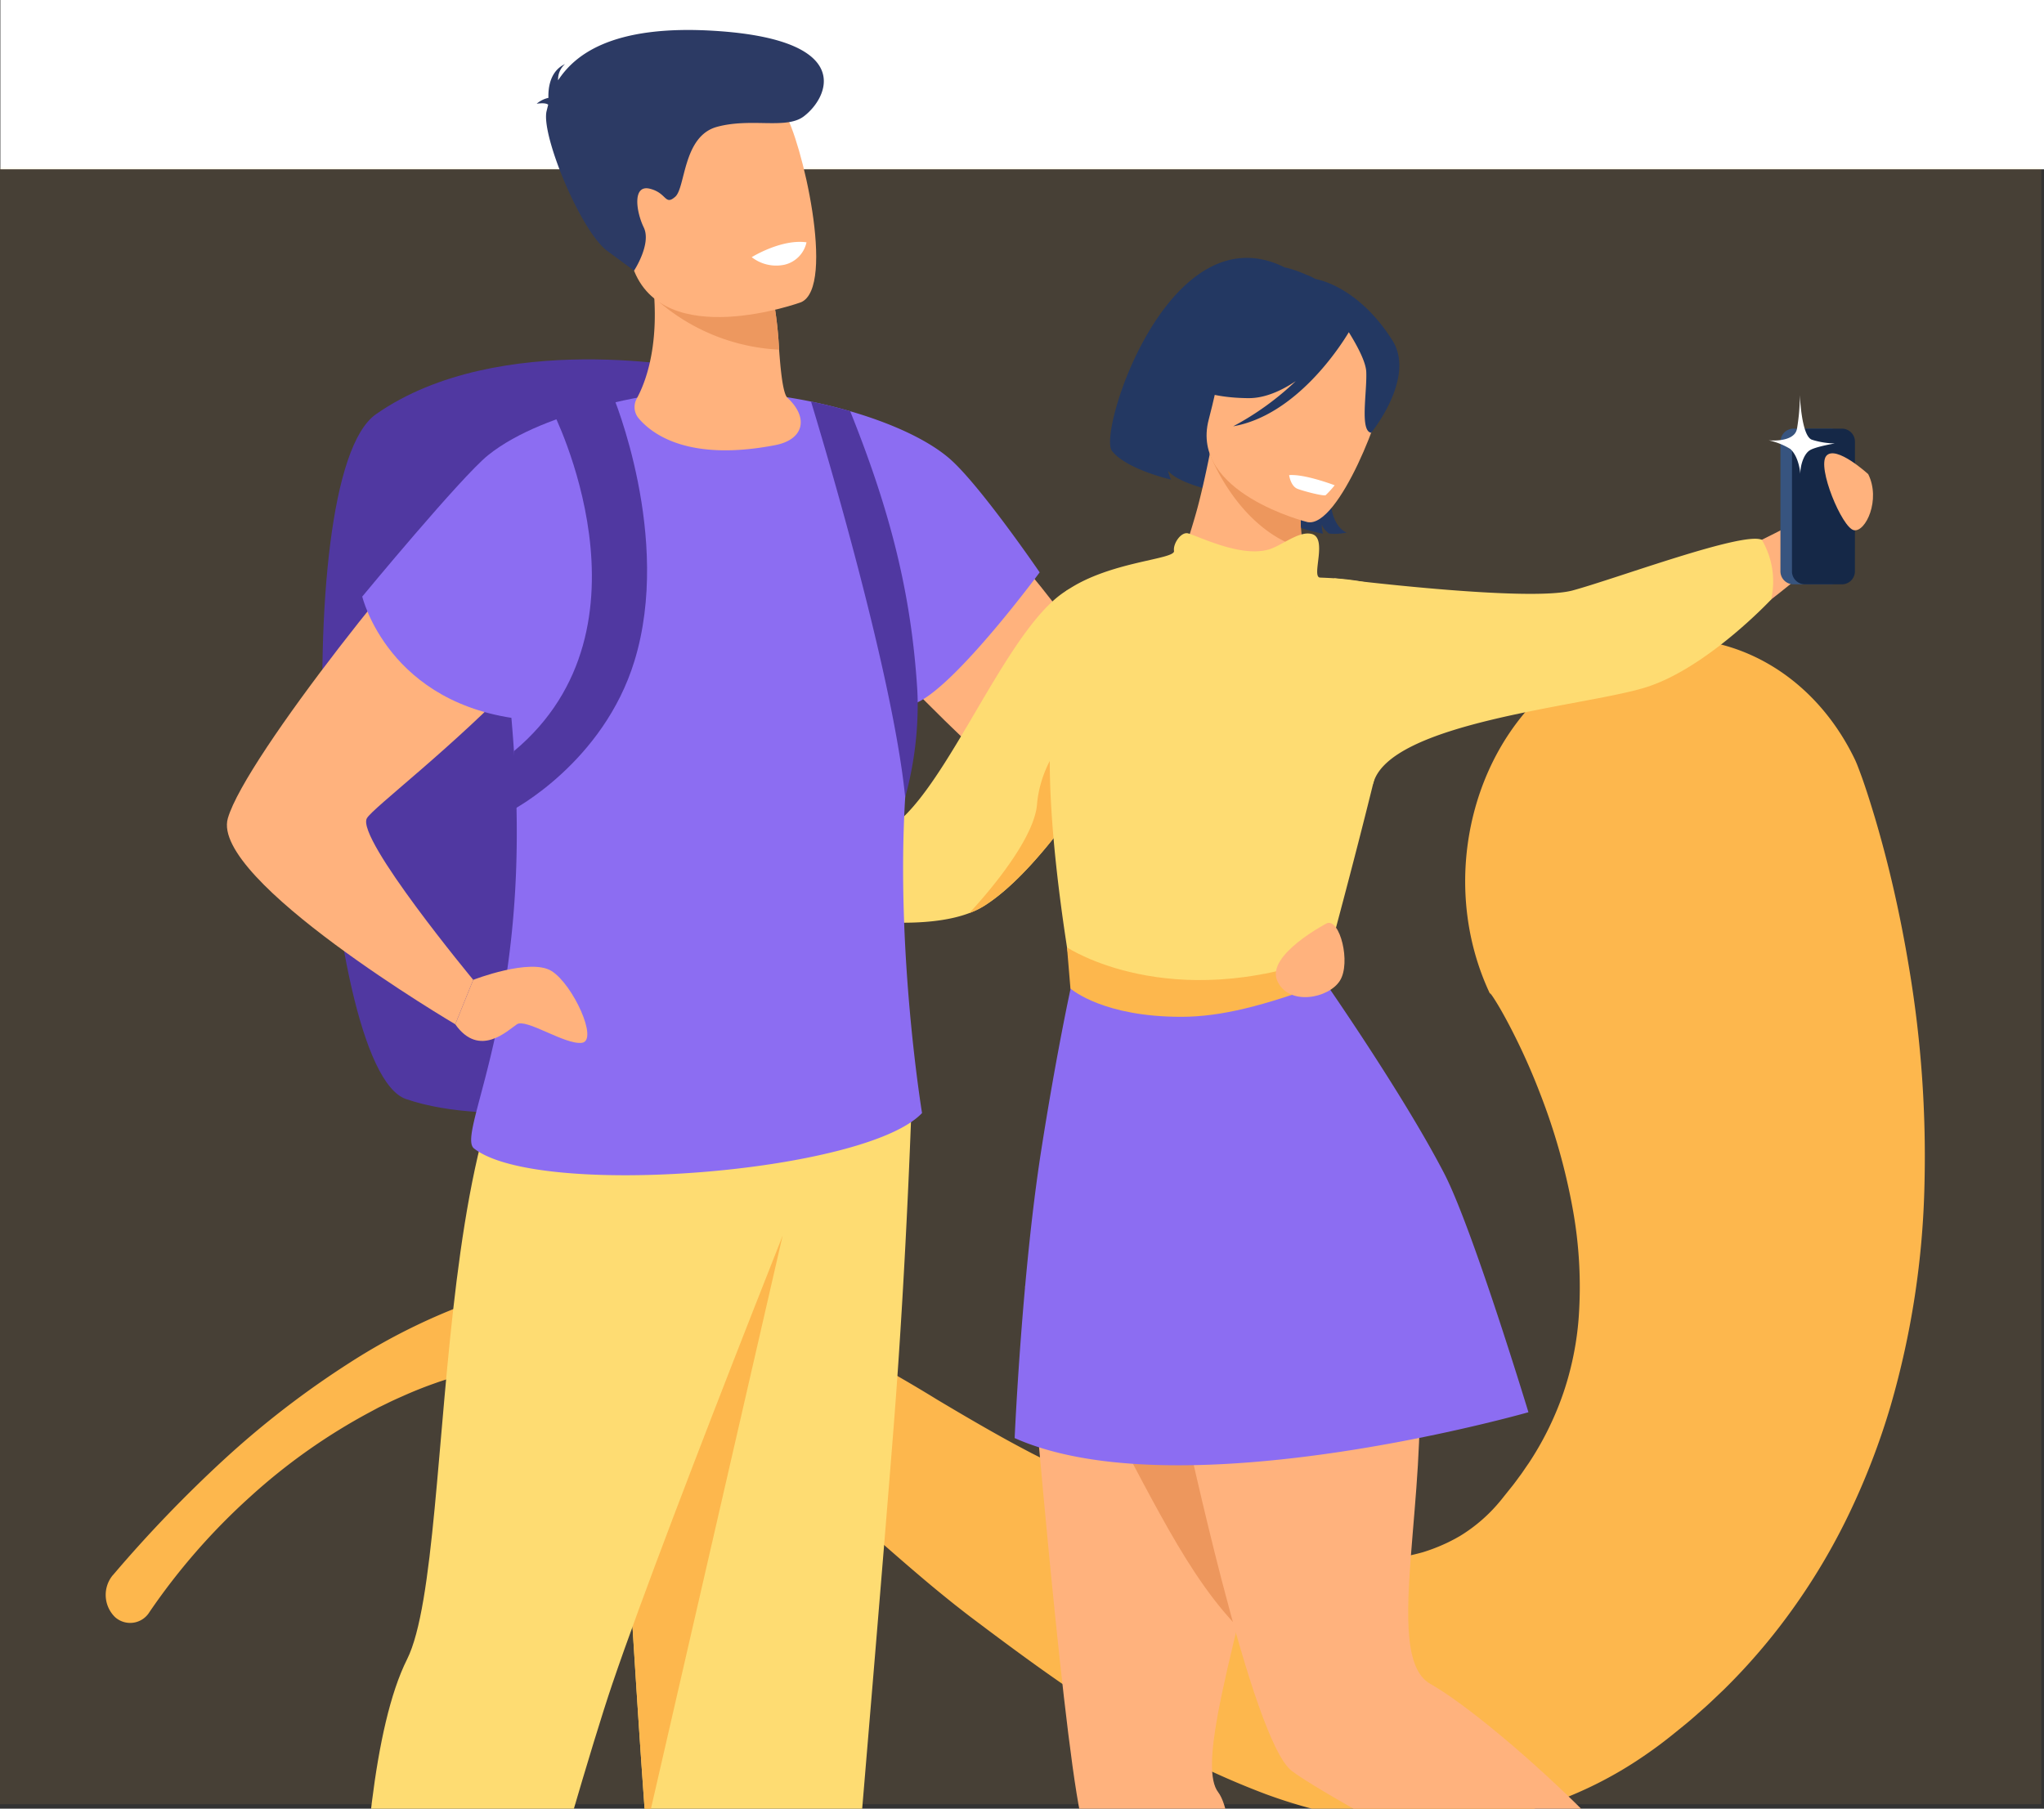 <svg id="Grupo_155518" data-name="Grupo 155518" xmlns="http://www.w3.org/2000/svg" xmlns:xlink="http://www.w3.org/1999/xlink" width="400" height="354.013" viewBox="0 0 400 354.013">
  <rect x="0" y="0" width="400" height="354.013" fill="#333333" stroke="none"/>
  <defs>
    <clipPath id="clip-path">
      <rect id="Rectángulo_44114" data-name="Rectángulo 44114" width="380.855" height="348.493" fill="none"/>
    </clipPath>
    <clipPath id="clip-path-2">
      <rect id="Rectángulo_47081" data-name="Rectángulo 47081" width="322.133" height="453.022" fill="none"/>
    </clipPath>
  </defs>
  <g id="Grupo_132115" data-name="Grupo 132115" transform="translate(0 0)">
    <rect id="Rectángulo_44113" data-name="Rectángulo 44113" width="399.928" height="33.139" transform="translate(0.072)" fill="#fff"/>
    <g id="Image_Place_Holder" data-name="Image Place Holder" transform="translate(0 32.838)" opacity="0.1">
      <rect id="Image_Place_Holder-2" data-name="Image Place Holder-2" width="399.482" height="320.309" fill="#fdb74d"/>
    </g>
  </g>
  <g id="Grupo_130835" data-name="Grupo 130835" transform="translate(7 5.52)">
    <g id="Grupo_132117" data-name="Grupo 132117">
      <g id="Grupo_132116" data-name="Grupo 132116" clip-path="url(#clip-path)">
        <g id="Grupo_130719" data-name="Grupo 130719" transform="translate(3.949 9.608)">
          <g id="Grupo_130718" data-name="Grupo 130718" transform="translate(0 -30)">
            <path id="Trazado_138125" data-name="Trazado 138125" d="M12.14,244a257.374,257.374,0,0,1,18.434-25.5A178.329,178.329,0,0,1,52.185,196.43a119.794,119.794,0,0,1,25.538-16.908,79.447,79.447,0,0,1,14.559-5.342c1.274-.295,2.544-.625,3.846-.84.648-.118,1.295-.247,1.949-.348l1.976-.265c1.324-.185,2.608-.285,3.922-.426,1.306-.075,2.619-.182,3.93-.2a97.573,97.573,0,0,1,30.859,4.744A296.242,296.242,0,0,1,167.1,187.561c4.517,1.9,8.961,3.735,13.316,5.417,2.184.85,4.334,1.636,6.475,2.4,1.064.36,2.131.738,3.185,1.078l3.268,1.049c9.1,2.909,17.968,5.567,26.621,7.484,4.322.962,8.583,1.739,12.743,2.269,2.08.265,4.136.478,6.156.606s4.011.176,5.957.154a49.693,49.693,0,0,0,20.512-4.106,35.192,35.192,0,0,0,4.029-2.215c.637-.4,1.247-.831,1.846-1.265l.879-.67c.26-.223.526-.43.781-.663a31.256,31.256,0,0,0,5.479-6.271c.391-.593.769-1.193,1.124-1.816l1.384-2.332c.48-.8.895-1.631,1.343-2.431.432-.811.809-1.638,1.23-2.443a60.331,60.331,0,0,0,3.691-9.835,56.913,56.913,0,0,0,1.866-9.858,59.439,59.439,0,0,0,.179-10,85.091,85.091,0,0,0-4.126-20.881,121.926,121.926,0,0,0-9.406-21.348q-2.9-5.254-6.255-10.159c-1.107-1.621-2.24-3.2-3.363-4.672-.559-.731-1.124-1.436-1.66-2.072-.268-.315-.531-.621-.765-.866a4.415,4.415,0,0,0-.321-.319c-.039-.028-.1-.089-.112-.077l-.017,0s-.023-.022.006.04l.128.245c-13.747-20.768-10.493-50,7.266-65.293s43.3-10.853,57.049,9.915l.4.658.257.453.417.758.726,1.352c.457.878.872,1.706,1.276,2.528.807,1.642,1.554,3.239,2.283,4.823,1.445,3.166,2.784,6.3,4.052,9.448,2.529,6.3,4.779,12.669,6.8,19.17a222.208,222.208,0,0,1,8.72,40.865,168.571,168.571,0,0,1-.5,44.089,141.39,141.39,0,0,1-5.05,21.876,124.451,124.451,0,0,1-8.415,20.224,119.787,119.787,0,0,1-11.171,17.517c-1.037,1.3-2.061,2.627-3.119,3.888-1.072,1.239-2.124,2.506-3.217,3.694l-1.644,1.768c-.557.6-1.057,1.138-1.73,1.828-1.267,1.318-2.581,2.578-3.918,3.795a77.518,77.518,0,0,1-17.526,12.1c-.781.4-1.577.765-2.374,1.134-.778.344-1.55.679-2.324,1-1.556.633-3.116,1.224-4.694,1.747a75.766,75.766,0,0,1-9.46,2.506,81.385,81.385,0,0,1-18.546,1.415,99.787,99.787,0,0,1-17.343-2.2,158.916,158.916,0,0,1-30.957-10.4c-9.642-4.273-18.731-9.108-27.5-13.932l-3.42-1.891c-1.173-.65-2.311-1.322-3.463-1.984-2.271-1.344-4.517-2.7-6.7-4.081-4.388-2.759-8.609-5.552-12.767-8.265-8.309-5.431-16.319-10.663-24.442-14.912a83.492,83.492,0,0,0-24.8-8.9c-1.056-.191-2.114-.305-3.176-.458l-1.593-.146-.8-.074c-.264-.019-.522-.015-.783-.026l-1.568-.041c-.524,0-1.051.024-1.577.033-1.055,0-2.118.114-3.178.184-1.062.1-2.129.238-3.2.38-1.063.194-2.14.321-3.2.573l-1.6.339c-.536.116-1.067.267-1.6.4-1.069.262-2.127.589-3.189.918-1.068.3-2.113.714-3.174,1.068-1.055.379-2.1.808-3.151,1.215-1.034.465-2.076.91-3.109,1.394-1.021.51-2.063.976-3.081,1.522q-3.065,1.577-6.025,3.439c-.989.613-1.977,1.234-2.946,1.9l-1.46.983L57.6,205.345A116.383,116.383,0,0,0,36.583,225.1a125.951,125.951,0,0,0-16.348,25.044,4.425,4.425,0,0,1-6.547,1.954,6.075,6.075,0,0,1-1.859-7.566,5.666,5.666,0,0,1,.288-.515Z" transform="translate(33.097 79.847) rotate(8)" fill="#fdb74d"/>
            <g id="Grupo_156201" data-name="Grupo 156201" transform="translate(33.458 20.74)">
              <g id="Grupo_156200" data-name="Grupo 156200" clip-path="url(#clip-path-2)">
                <path id="Trazado_205208" data-name="Trazado 205208" d="M89.118,54.431s-39.29-8.119-63.432,8.791C8.032,75.587,14.457,191.356,31.562,197.255s44.694.356,44.694.356Z" transform="translate(3.471 11.992)" fill="#5038a1"/>
                <path id="Trazado_205209" data-name="Trazado 205209" d="M161.672,112.509s.822-7.99,2.628-10.237,3.956-8.619,5.472-7.588-.588,5.568.672,7.059,14.1-3.307,15.162-1.552,1.267,7.574-3.286,9.918-15.405,7.222-19.409,9.329c-2.62,1.38-1.238-6.929-1.238-6.929" transform="translate(36.858 21.609)" fill="#ffb27d"/>
                <path id="Trazado_205210" data-name="Trazado 205210" d="M92.782,68.282s-.643,18.736,4.666,27.781,46.066,48.817,57.474,53.984,6.744-26.274,3.133-28.915-40.185-67.264-65.272-52.85" transform="translate(21.194 15.124)" fill="#ffb27d"/>
                <path id="Trazado_205211" data-name="Trazado 205211" d="M153.511,121.888S140.765,143.63,128.919,151.1a15.94,15.94,0,0,1-2.956,1.44c-13.134,4.951-38.168-1.453-38.168-1.453l-3.333-8.792a191.947,191.947,0,0,1,22.419-4.926c12.5-1.971,25.09-40.128,38.245-48.027,6.12-3.682,7.8,18.281,8.235,28.047.123,2.724.15,4.5.15,4.5" transform="translate(19.299 20.32)" fill="#fedc72"/>
                <path id="Trazado_205212" data-name="Trazado 205212" d="M145.792,116.939s-12.746,21.742-24.592,29.212a15.941,15.941,0,0,1-2.956,1.44c.382-.4,12.625-13.312,13.273-21.3.661-8.12,6.586-16.889,12.507-15.571a2.379,2.379,0,0,1,1.618,1.719c.123,2.724.15,4.5.15,4.5" transform="translate(27.018 25.269)" fill="#fdb74d"/>
                <path id="Trazado_205213" data-name="Trazado 205213" d="M167.747,63.764s-10.833,6.376-4.19,18.741c0,0-9.483-1.738-11.529-4.571a7.451,7.451,0,0,0,.59,1.775s-8.716-1.979-11.568-5.618S152.2,26.882,174.857,38.175c0,0,20.72,3.851,12.6,26.855S187,90.065,187,90.065a11.266,11.266,0,0,1-3.442.213s-1.353-.972-1.429-1.883a5.557,5.557,0,0,0,.226,1.9s-8.486-1.412-11.791-5.631-5.283-16.366-2.817-20.9" transform="translate(32.145 8.297)" fill="#233862"/>
                <path id="Trazado_205214" data-name="Trazado 205214" d="M149.989,88.8l-.039.015c-.068-.01-.053-.015.039-.015" transform="translate(34.253 20.291)" fill="#ffb27d"/>
                <path id="Trazado_205215" data-name="Trazado 205215" d="M176.3,86.187c.318,2.853.7,5.41.866,6.63.378,2.731-25.54.945-27.193.94,1.152-.5,4.672-11.652,5.786-15.907,1.351-5.16,2.413-10.733,2.413-10.733l18.3,1.162,1.09.068a63.83,63.83,0,0,0-1.491,7.039c-.043.294-.087.592-.125.881a47.528,47.528,0,0,0,.353,9.92" transform="translate(34.268 15.336)" fill="#ffb27d"/>
                <path id="Trazado_205216" data-name="Trazado 205216" d="M155.048,71.882s-2.964-9.411-2.361-16.628c.43-5.152,7.77-22.723,25.4-15.239a25.762,25.762,0,0,1,9.29,6.641c3.268,3.742,7.472,11.066-3.168,25.279l-3.092,4.932Z" transform="translate(34.87 8.725)" fill="#233862"/>
                <path id="Trazado_205217" data-name="Trazado 205217" d="M174.794,86.09c-12.8-3.754-18.23-18.547-18.23-18.547,5.415.162,12.468,3.924,18,7.746-.043.294-.087.592-.125.881a47.533,47.533,0,0,0,.353,9.92" transform="translate(35.774 15.433)" fill="#ed975d"/>
                <path id="Trazado_205218" data-name="Trazado 205218" d="M175.817,86.28s-23.129-5.724-19.341-20.072,3.351-24.752,18.279-21.7S191.094,53.783,191,58.88s-9.064,28.521-15.178,27.4" transform="translate(35.658 10.048)" fill="#ffb27d"/>
                <path id="Trazado_205219" data-name="Trazado 205219" d="M193.48,51.88c-6.882-10.894-15.092-12.029-15.126-12.029-5.877-3.942-13.656,5.726-13.656,5.726A28.35,28.35,0,0,1,151.443,59.39s3.509,3.705,13.846,3.783c3.156.023,6.353-1.378,9.27-3.33a55.612,55.612,0,0,1-12.241,8.841c12.4-2.178,21.088-15.84,22.626-18.418,1.668,2.683,3.326,5.8,3.413,7.741.181,3.957-1.3,11.614.962,11.939,0,0,8.795-10.728,4.16-18.065" transform="translate(34.604 8.89)" fill="#233862"/>
                <path id="Trazado_205220" data-name="Trazado 205220" d="M169.206,70.926s.287,2.185,1.681,2.7,5.093,1.455,5.468,1.224a18.646,18.646,0,0,0,1.762-1.935s-5.829-2.237-8.91-1.99" transform="translate(38.663 16.202)" fill="#fff"/>
                <path id="Trazado_205221" data-name="Trazado 205221" d="M170.1,263.1q-.44,1.843-.877,3.647c-1.747,7.246-3.373,13.966-4.4,19.587-1.333,7.317-1.647,12.762.1,15.05,7.181,9.421-.029,84.163-.029,84.163l-8.178,8.418s-14.187-73.8-18.037-85.362c-1.753-5.257-4.3-27.709-6.545-50.628q-.173-1.721-.337-3.44c-.388-4.009-.763-8-1.123-11.9-2.017-21.685-3.523-40.253-3.523-40.253s15.079-10.595,28.776-11.77c8.07-.7,15.657,1.87,19.4,11.786,5.453,14.426-.085,39.333-5.228,60.7" transform="translate(29.054 43.53)" fill="#ffb27d"/>
                <path id="Trazado_205222" data-name="Trazado 205222" d="M165.906,268.063c-10.549-11.507-17.491-27.984-30.362-51.054-1.09-11.732,8.165-22.877,18.49-26.4,8.07-.7,15.657,1.87,19.4,11.786,5.453,14.426-2.387,44.293-7.529,65.663" transform="translate(30.951 43.53)" fill="#ed975d"/>
                <path id="Trazado_205223" data-name="Trazado 205223" d="M200.825,93.783c-3.346-4.62-14.377-4.8-16.833-4.919-1.783-.1,1.542-7.668-1.6-8.527-2.571-.7-5.939,2.364-8.592,3.069-5.329,1.428-12.9-2.322-15.577-3.179-1.385-.443-3.037,1.978-2.812,3.413.275,1.7-12.527,2.011-20.913,7.7-4.683,3.177-3.328,29.356-3.318,29.359-.81,19.832,4.753,49.185,4.753,49.185,22.386,13.5,49.474,1.661,49.474,1.661a20.671,20.671,0,0,1-.415-3.313c.077-.588.568-4.876.663-5.357.211-1.074,17.913-65.306,15.173-69.091" transform="translate(29.93 18.319)" fill="#fedc72"/>
                <path id="Trazado_205224" data-name="Trazado 205224" d="M261.284,334.92l-2.576,10.623s-74.45-38.485-84.079-45.874c-3.867-2.969-8.973-19.087-13.7-37.319-7.044-27.174-13.249-59.046-13.249-59.046s10.453-40.142,38.389-15.563c16.717,14.71,14.106,43.042,12.268,65.078-1.224,14.786-2.1,26.738,3.44,29.838,10.814,6.041,42.544,33.86,52.582,52.994Z" transform="translate(33.743 41.077)" fill="#ffb27d"/>
                <path id="Trazado_205225" data-name="Trazado 205225" d="M226.032,235.939s-7.254,2.075-18.15,4.369c-22.515,4.742-60.594,10.421-82.4.69,0,0,1.4-32.072,5.2-56.315,3.038-19.394,5.851-32.125,5.851-32.125s20.27,5.086,40.859,1.152c.2-.036.389-.072.586-.113a66.939,66.939,0,0,0,8.05-2.117s15.532,22.281,23.544,37.782c5.543,10.724,16.453,46.677,16.453,46.677" transform="translate(28.673 34.612)" fill="#8c6df2"/>
                <path id="Trazado_205226" data-name="Trazado 205226" d="M256.161,312.143s-.022,0-.066-.015c-.333-.084-1.865-.588-2.88-3.026-.668-1.6-.869-2.921-1.482-4.507l-2.512-4.342c-2.629-3.463-3.552-2.652-3.552-2.652s-.688.881-1.7,2.044c-1.679,1.918-4.253,4.592-6.074,5.279a5.293,5.293,0,0,0-2.6,2.034,5,5,0,0,0-.776,1.784s5.4.943,4.927,3.6c-.918,5.15-.7,6.087-.608,6.255l.032.034s9.208,4.823,12.151,5.771c5.24,1.679,7.975,5.242,9.674,6.87a3.029,3.029,0,0,0,2.576.813c1.382-.217,3.174-.661,3.568-1.509Z" transform="translate(53.585 67.981)" fill="#5038a1"/>
                <path id="Trazado_205227" data-name="Trazado 205227" d="M170.93,361.959l-4.412,2.386c-1.6.566-2.926.73-4.548,1.35a9.411,9.411,0,0,0-4.284,3.133c-1.246,5.059-3.066,4.9-3.066,4.9l-17.666-.006c-.835-.416.582-3.994,1.26-4.662,1.677-1.65,6.689-.818,8.521-6.006,1.032-2.916,6.119-11.979,6.119-11.979l.036-.032c.172-.088,1.115-.278,6.235.79,2.646.547,3.744-4.822,3.744-4.822a5,5,0,0,1,1.762.828,5.3,5.3,0,0,1,1.958,2.658c.634,1.84,3.233,4.49,5.1,6.224,1.131,1.049,1.993,1.762,1.993,1.762s.784.946-2.754,3.474" transform="translate(31.235 79.291)" fill="#5038a1"/>
                <path id="Trazado_205228" data-name="Trazado 205228" d="M156.159,159.758c-15.017,0-21.205-5.174-21.663-5.527l-.673-8.068c.145.107,19.994,13.208,51.182,1.63l-.663,5.359c-11.994,4.452-20.382,6.609-28.182,6.606" transform="translate(30.578 33.398)" fill="#fdb74d"/>
                <path id="Trazado_205229" data-name="Trazado 205229" d="M175.409,92.878s51.354,1.764,61.344-.629S271.12,76.677,271.12,76.677l3.595,6.794s-24.381,21.968-37.968,25.959-58.738,7.972-58.738,7.972Z" transform="translate(40.08 17.52)" fill="#ffb27d"/>
                <path id="Trazado_205230" data-name="Trazado 205230" d="M257.24,93.987h-7.224a2.55,2.55,0,0,1-2.547-2.55l.009-25.37a2.547,2.547,0,0,1,2.549-2.547l7.224,0a2.546,2.546,0,0,1,2.545,2.548l-.009,25.371a2.547,2.547,0,0,1-2.548,2.547" transform="translate(56.545 14.514)" fill="#37547f"/>
                <path id="Trazado_205231" data-name="Trazado 205231" d="M259.075,93.988l-7.224,0a2.546,2.546,0,0,1-2.545-2.548l.007-25.372a2.547,2.547,0,0,1,2.549-2.547l7.224,0a2.548,2.548,0,0,1,2.547,2.548l-.01,25.372a2.546,2.546,0,0,1-2.548,2.547" transform="translate(56.965 14.514)" fill="#152847"/>
                <path id="Trazado_205232" data-name="Trazado 205232" d="M263.053,71.525s-6.291-5.76-8.189-3.588,3.092,14.124,5.389,14.56,5.3-5.974,2.8-10.972" transform="translate(58.138 15.411)" fill="#ffb27d"/>
                <path id="Trazado_205233" data-name="Trazado 205233" d="M245.594,67.028s4.968.529,5.537-2.229a40.488,40.488,0,0,0,.57-6.65s.281,8.029,2.349,8.76a15.63,15.63,0,0,0,4.5.731s-3.765.627-4.9,1.337c-1.308.821-1.91,3.3-1.857,4.683,0,0-.181-3.285-1.945-4.927a13.738,13.738,0,0,0-4.258-1.705" transform="translate(56.117 13.287)" fill="#fff"/>
                <path id="Trazado_205234" data-name="Trazado 205234" d="M177.881,88.806s37.836,4.764,46.612,2.364,33.344-11.593,36.989-9.9a16.066,16.066,0,0,1,1.826,11.678s-12.666,13.556-24.676,17.244-50.184,6.794-53.217,18.827l-10.774-6.337s-5.108-28.561-4.359-29.055,7.6-4.823,7.6-4.823" transform="translate(38.891 18.523)" fill="#fedc72"/>
                <path id="Trazado_205235" data-name="Trazado 205235" d="M130.317,372.547l-49.324-.016c-3.533-2.4.962-25.828.962-25.828s13.464-5.1,15.785,5.285,17.141,13.687,24.983,14.956c5.364.873,7.059,3.822,7.595,5.6" transform="translate(18.197 78.933)" fill="#233862"/>
                <path id="Trazado_205236" data-name="Trazado 205236" d="M120.468,168.193s-1.018,33.483-3.635,66.728c-3.556,45.166-13.149,157.142-13.149,157.142s-6.263,5.341-20.135,2.413a440.044,440.044,0,0,1-15.149-80.7l-.162-2.027c-.054-.724-.108-1.453-.161-2.178-1.64-22.5-3.733-57.484-5.413-86.775-1.667-29.134-2.932-52.634-2.932-52.634Z" transform="translate(13.648 38.431)" fill="#fedc72"/>
                <path id="Trazado_205237" data-name="Trazado 205237" d="M94.549,192.112,67.856,308.31q-.083-1.012-.163-2.026c-.054-.724-.108-1.453-.161-2.178-1.64-22.5-3.733-57.484-5.413-86.775l1.058-5.037Z" transform="translate(14.194 43.896)" fill="#fdb74d"/>
                <path id="Trazado_205238" data-name="Trazado 205238" d="M70.771,372.527l-49.323-.017c-3.533-2.4.962-25.827.962-25.827s13.463-5.1,15.785,5.285,17.141,13.685,24.981,14.956c5.365.873,7.059,3.822,7.595,5.6" transform="translate(4.591 78.929)" fill="#233862"/>
                <path id="Trazado_205239" data-name="Trazado 205239" d="M117.116,168.3S81.864,255.967,70.593,289.2c-8.029,23.671-30.677,106.711-30.677,106.711s-9.838,2.99-18.1-2.8c0,0-4.533-82.531,8.619-108.768C41.048,263.167,32.72,152.4,69.287,151.388S117.116,168.3,117.116,168.3" transform="translate(4.812 34.582)" fill="#fedc72"/>
                <path id="Trazado_205240" data-name="Trazado 205240" d="M123.846,137c-1.873,30.431,3.295,61.8,3.295,61.8-11.038,11.722-75,16.816-87.667,6.942-2.988-2.329,6.721-19.294,8.179-53.231.882-20.581-1.7-37.4-2.15-45.545C43.857,77.432,40.819,71.22,47.07,67.478c6.773-4.052,21.868-7.811,38.008-9.542,5.356-.571,12.778.05,20.338,1.606,2.566.527,5.145,1.16,7.665,1.891,7.717,2.241,14.881,5.394,19.314,9.16,5.888,5,17.765,22.377,17.765,22.377s-15.97,21.655-23.867,25.429c-.118.053-.237.113-.355.158a170.2,170.2,0,0,0-2.086,18.416.11.11,0,0,0-.006.026" transform="translate(8.89 13.19)" fill="#8c6df2"/>
                <path id="Trazado_205241" data-name="Trazado 205241" d="M74.034,67.54S55.4,69.615,47.22,76.174,3.641,126.839.178,138.874s44.51,40.309,44.51,40.309l3.512-8.7s-22.916-27.647-20.824-31.6,64.55-48.6,46.658-71.344" transform="translate(0 15.433)" fill="#ffb27d"/>
                <path id="Trazado_205242" data-name="Trazado 205242" d="M80.435,57.9S57.644,60.782,46.2,69.987c-5.271,4.238-24.642,27.684-24.642,27.684s5.085,21.4,31.9,24.083c27.3,2.736,26.135-42.186,26.135-42.186Z" transform="translate(4.925 13.229)" fill="#8c6df2"/>
                <path id="Trazado_205243" data-name="Trazado 205243" d="M65.364,64.441a3.415,3.415,0,0,0,.391,3.878c2.732,3.214,9.935,8.461,26.688,5.232,5.738-1.106,6.569-5.45,2.4-9.283-1.015-.935-1.43-6.986-1.623-9.41a75.308,75.308,0,0,0-.919-8.722L79.4,39.819,67.16,33.754c3.955,17.28.2,27.043-1.8,30.687" transform="translate(14.837 7.713)" fill="#ffb27d"/>
                <path id="Trazado_205244" data-name="Trazado 205244" d="M68.926,44.481A39.149,39.149,0,0,0,92.3,53.73a75.391,75.391,0,0,0-.92-8.722L78.49,38.69Z" transform="translate(15.749 8.84)" fill="#ed985f"/>
                <path id="Trazado_205245" data-name="Trazado 205245" d="M98.847,51.522s-27.034,9.872-32.916-6.785S52.6,18.139,69.611,11.131s22.629-1.824,25.967,3.257,10.151,34.136,3.27,37.134" transform="translate(13.511 1.766)" fill="#ffb27d"/>
                <path id="Trazado_205246" data-name="Trazado 205246" d="M51.595,14.621c-.308-.242-.937-.366-2.252-.189a5.373,5.373,0,0,1,2.3-1.146c-.071-1.86.281-5.242,3.246-6.612a3.967,3.967,0,0,0-1.355,3.172c2.9-4.386,9.8-11.192,31.577-9.613,26.6,1.928,21.307,13.076,16.48,16.694-3.45,2.585-10.276.205-16.972,2.037s-6.12,11.9-8.171,13.688-1.6-.768-4.984-1.586-2.7,4.41-1.161,7.6-1.9,8.44-1.9,8.44l-5.22-3.843c-5.221-3.841-13.063-22.827-11.894-27.415.1-.405.2-.814.31-1.227" transform="translate(11.275 0)" fill="#2c3a64"/>
                <path id="Trazado_205247" data-name="Trazado 205247" d="M94.321,33.848a5.745,5.745,0,0,1-4.273,4.376A7.783,7.783,0,0,1,83.6,36.754s5.776-3.6,10.724-2.907" transform="translate(19.101 7.714)" fill="#fff"/>
                <path id="Trazado_205248" data-name="Trazado 205248" d="M177.075,142.341s-11.911,6.178-9.72,11.224,10.087,3.512,12.282,0-.029-12.233-2.563-11.227" transform="translate(38.178 32.506)" fill="#ffb27d"/>
                <path id="Trazado_205249" data-name="Trazado 205249" d="M39.888,151.814s11.188-4.346,15.354-1.713,9.208,13.6,5.916,14.038-10.909-4.833-12.719-3.625-7.35,6.685-12.064,0Z" transform="translate(8.312 34.104)" fill="#ffb27d"/>
                <path id="Trazado_205250" data-name="Trazado 205250" d="M53.3,61.221s21.645,42.282-7.526,66.616L45.5,139.354s17.757-9.265,23.856-29.164c7.41-24.178-4.211-51.916-4.211-51.916Z" transform="translate(10.397 13.315)" fill="#5038a1"/>
                <path id="Trazado_205251" data-name="Trazado 205251" d="M111.482,136.635a.11.11,0,0,0-.006.026C109.03,112.315,95.4,66.936,93.046,59.2c2.565.527,5.145,1.16,7.665,1.891,7.791,19.414,11.891,35.449,13.1,54.057.065.98.1,1.955.111,2.908a68.769,68.769,0,0,1-2.441,18.575" transform="translate(21.26 13.528)" fill="#5038a1"/>
              </g>
            </g>
          </g>
        </g>
      </g>
    </g>
  </g>
</svg>

